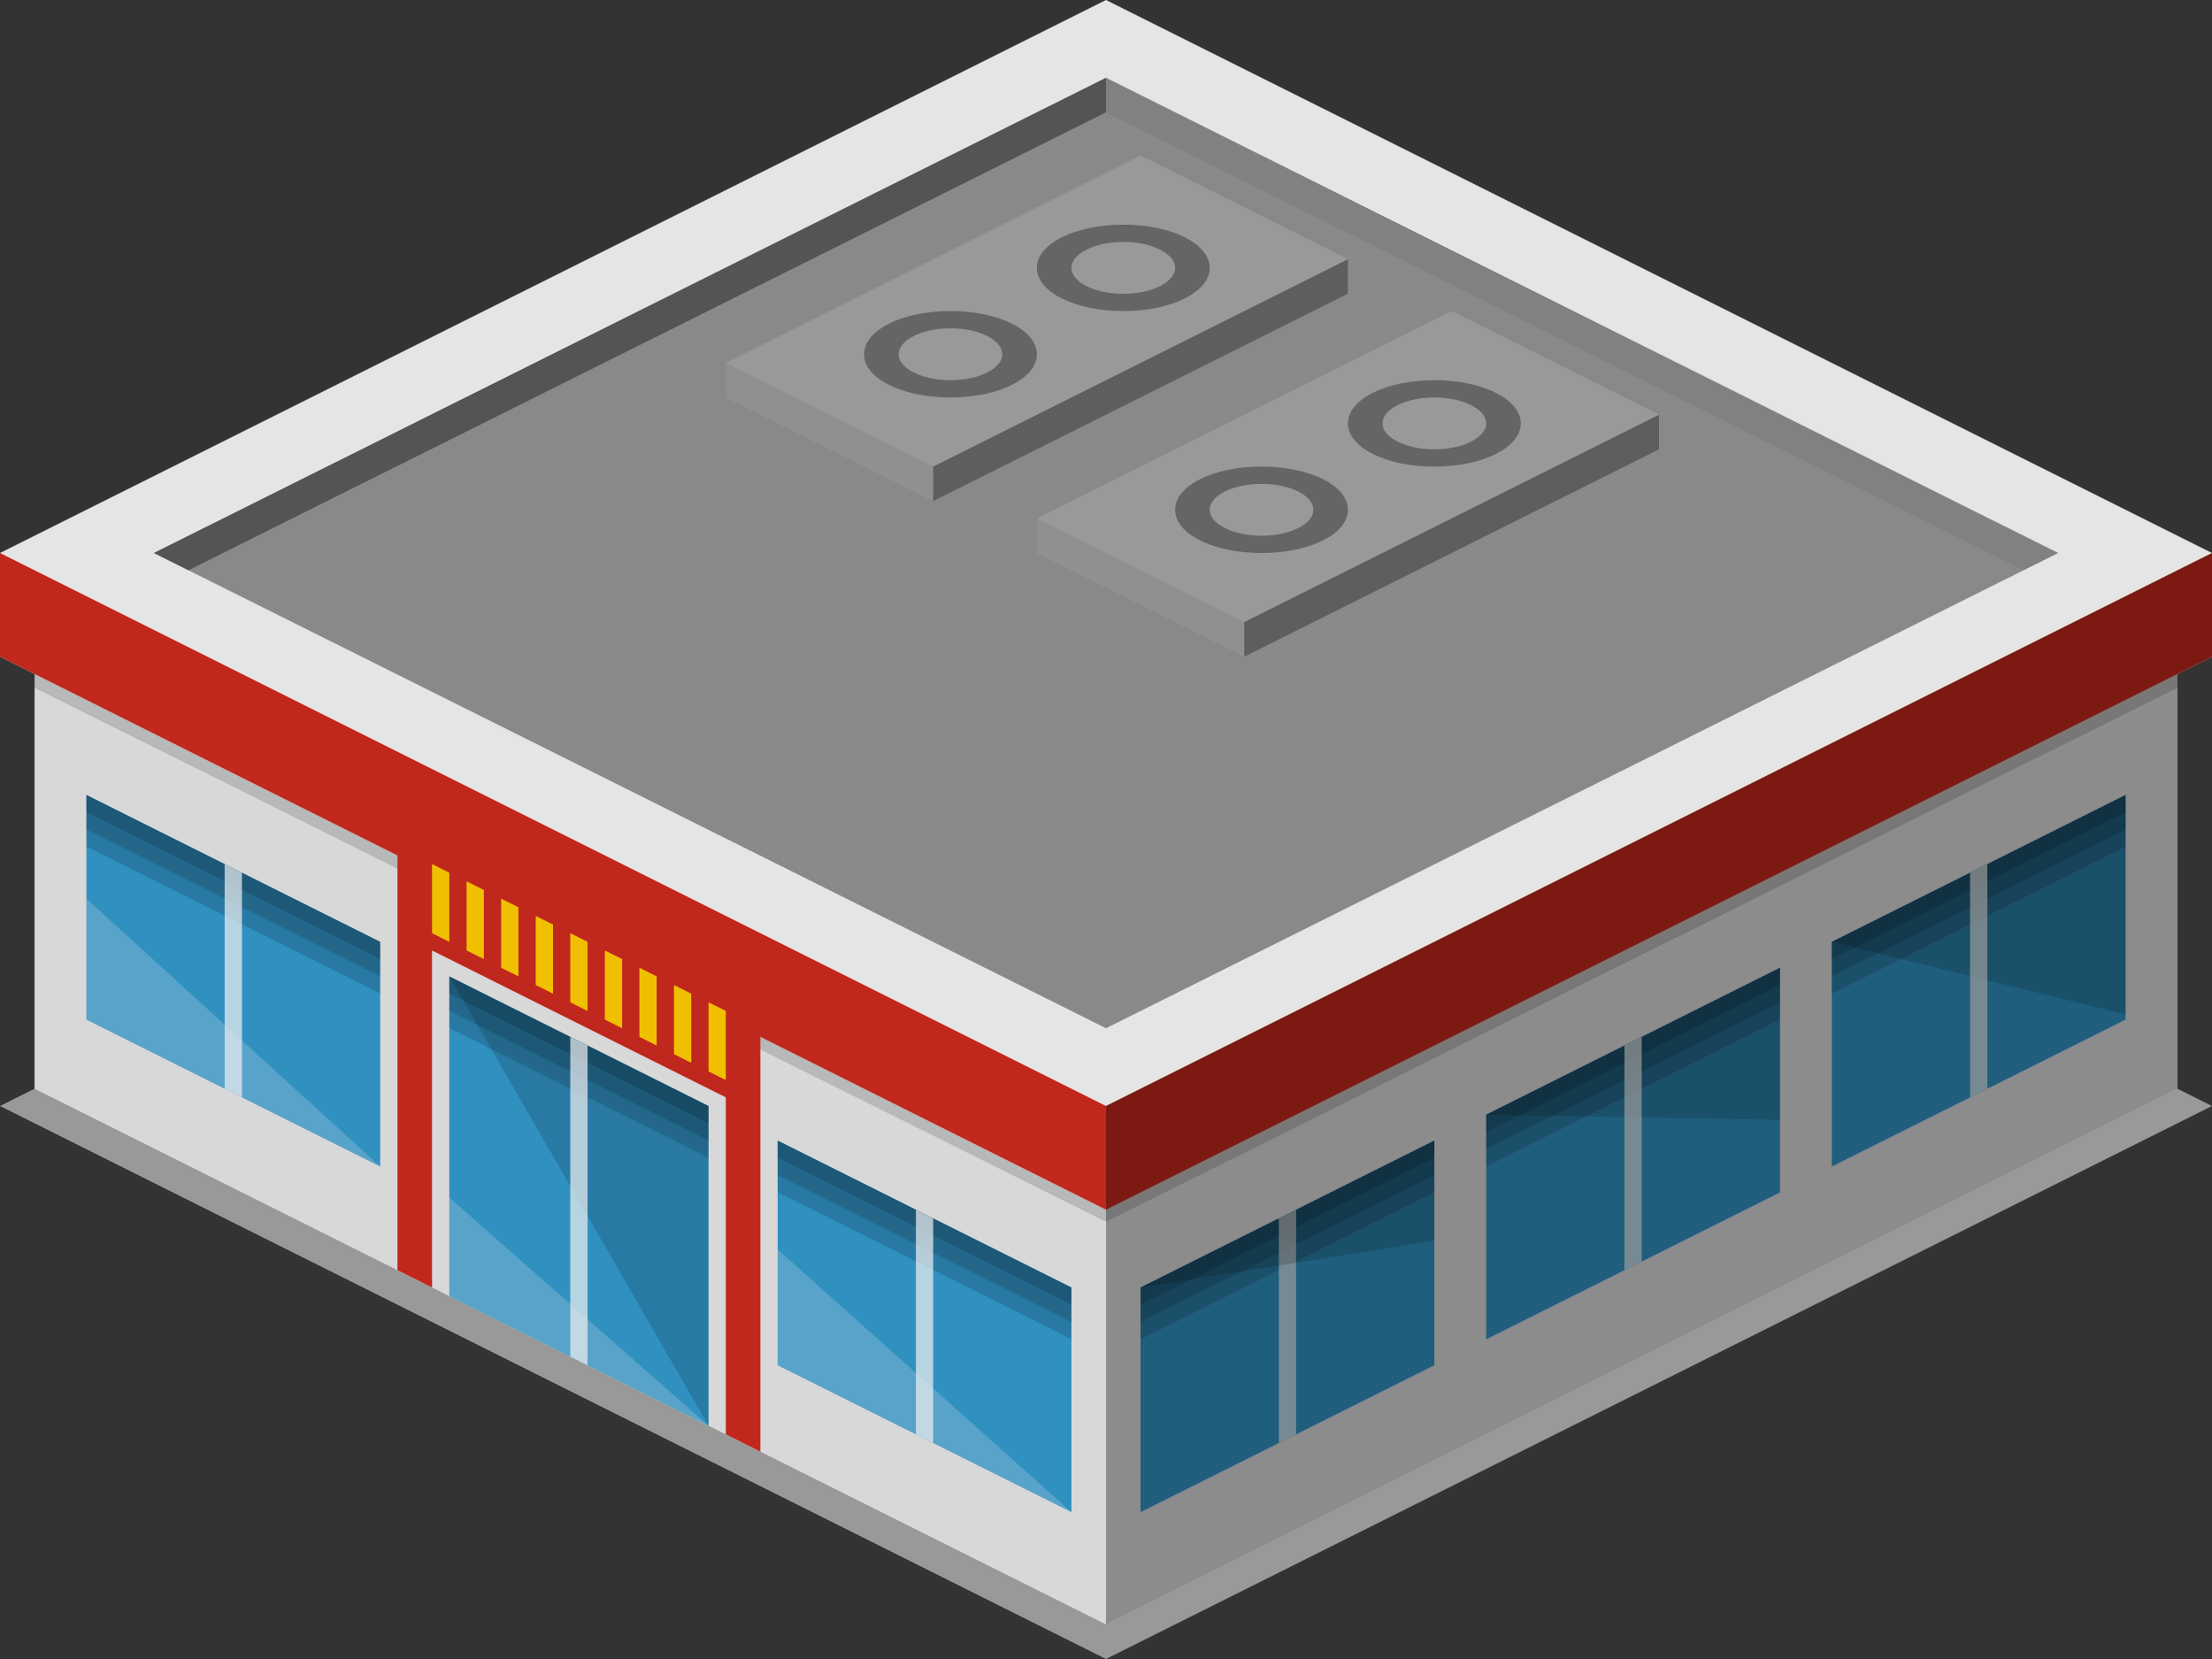 <?xml version="1.0" encoding="utf-8"?>
<!-- Generator: Adobe Illustrator 18.1.0, SVG Export Plug-In . SVG Version: 6.00 Build 0)  -->
<svg version="1.1" id="Layer_1" xmlns="http://www.w3.org/2000/svg" xmlns:xlink="http://www.w3.org/1999/xlink" x="0px" y="0px"
	 viewBox="0 0 128 96" enable-background="new 0 0 128 96" xml:space="preserve">
<rect x="0" y="0" width="128" height="96" fill="#333333" stroke="none"/>
<g>
	<polygon fill="#999999" points="64,96 0,64 64,32 128,64 	"/>
	<polygon fill="#E5E5E5" points="64,0 0,32 0,38 2,39 2,63 64,94 126,63 126,39 128,38 128,32 	"/>
	<g>
		<polygon opacity="0.15" points="64,70.7 2,39.8 2,39 64,70 		"/>
		<polygon fill="#CC291F" points="64,70 0,38 0,32 64,64 		"/>
		<polygon fill="#3399CC" points="22,67.5 5,59 5,46 22,54.5 		"/>
		<polygon opacity="0.15" points="22,57.5 5,49 5,46 22,54.5 		"/>
		<polygon opacity="0.15" points="22,56.5 5,48 5,46 22,54.5 		"/>
		<polygon opacity="0.15" points="22,55.5 5,47 5,46 22,54.5 		"/>
		<polygon fill="#3399CC" points="41,82.5 26,75 26,56.5 41,64 		"/>
		<polygon opacity="0.15" points="41,82.5 26,56.5 41,64 		"/>
		<polygon opacity="0.2" fill="#FFFFFF" points="41,82.5 26,75 26,69.3 		"/>
		<polygon opacity="0.15" points="41,67 26,59.5 26,56.5 41,64 		"/>
		<polygon opacity="0.15" points="41,66 26,58.5 26,56.5 41,64 		"/>
		<polygon opacity="0.15" points="41,65 26,57.5 26,56.5 41,64 		"/>
		<polygon opacity="0.7" fill="#FFFFFF" points="14,63.5 13,63 13,50 14,50.5 		"/>
		<polygon fill="#3399CC" points="62,87.5 45,79 45,66 62,74.5 		"/>
		<polygon opacity="0.15" points="62,77.5 45,69 45,66 62,74.5 		"/>
		<polygon opacity="0.15" points="62,76.5 45,68 45,66 62,74.5 		"/>
		<polygon opacity="0.15" points="62,75.5 45,67 45,66 62,74.5 		"/>
		<polygon opacity="0.7" fill="#FFFFFF" points="54,83.5 53,83 53,70 54,70.5 		"/>
		<polygon opacity="0.7" fill="#FFFFFF" points="34,79 33,78.5 33,60 34,60.5 		"/>
		<polygon fill="#CC291F" points="23,48 23,73.5 25,74.5 25,55 42,63.5 42,83 44,84 44,58.5 		"/>
		<polygon fill="#FFCC00" points="26,54.5 25,54 25,50 26,50.5 		"/>
		<polygon fill="#FFCC00" points="28,55.5 27,55 27,51 28,51.5 		"/>
		<polygon fill="#FFCC00" points="30,56.5 29,56 29,52 30,52.5 		"/>
		<polygon fill="#FFCC00" points="32,57.5 31,57 31,53 32,53.5 		"/>
		<polygon fill="#FFCC00" points="34,58.5 33,58 33,54 34,54.5 		"/>
		<polygon fill="#FFCC00" points="36,59.5 35,59 35,55 36,55.5 		"/>
		<polygon fill="#FFCC00" points="38,60.5 37,60 37,56 38,56.5 		"/>
		<polygon opacity="0.2" fill="#FFFFFF" points="22,67.5 5,59 5,52 		"/>
		<polygon fill="#FFCC00" points="40,61.5 39,61 39,57 40,57.5 		"/>
		<polygon opacity="0.2" fill="#FFFFFF" points="62,87.5 45,79 45,72.3 		"/>
		<polygon fill="#FFCC00" points="42,62.5 41,62 41,58 42,58.5 		"/>
		<polygon opacity="0.06" points="64,94 2,63 2,39 0,38 0,32 64,64 		"/>
	</g>
	<g>
		<polygon opacity="0.15" points="126,39.8 64,70.7 64,70 126,39 		"/>
		<polygon fill="#CC291F" points="128,38 64,70 64,64 128,32 		"/>
		<polygon fill="#3399CC" points="83,79 66,87.5 66,74.5 83,66 		"/>
		<polygon opacity="0.15" points="83,69 66,77.5 66,74.5 83,66 		"/>
		<polygon opacity="0.15" points="83,68 66,76.5 66,74.5 83,66 		"/>
		<polygon opacity="0.15" points="83,67 66,75.5 66,74.5 83,66 		"/>
		<polygon opacity="0.7" fill="#FFFFFF" points="75,83 74,83.5 74,70.5 75,70 		"/>
		<polygon fill="#3399CC" points="123,59 106,67.5 106,54.5 123,46 		"/>
		<polygon opacity="0.15" points="123,49 106,57.5 106,54.5 123,46 		"/>
		<polygon opacity="0.15" points="123,58.7 106,54.5 123,46 		"/>
		<polygon opacity="0.15" points="123,48 106,56.5 106,54.5 123,46 		"/>
		<polygon opacity="0.15" points="123,47 106,55.5 106,54.5 123,46 		"/>
		<polygon opacity="0.7" fill="#FFFFFF" points="115,63 114,63.5 114,50.5 115,50 		"/>
		<polygon fill="#3399CC" points="103,69 86,77.5 86,64.5 103,56 		"/>
		<polygon opacity="0.15" points="83,71.8 66,74.5 83,66 		"/>
		<polygon opacity="0.15" points="103,64.8 86,64.5 103,56 		"/>
		<polygon opacity="0.15" points="103,59 86,67.5 86,64.5 103,56 		"/>
		<polygon opacity="0.15" points="103,58 86,66.5 86,64.5 103,56 		"/>
		<polygon opacity="0.15" points="103,57 86,65.5 86,64.5 103,56 		"/>
		<polygon opacity="0.7" fill="#FFFFFF" points="95,73 94,73.5 94,60.5 95,60 		"/>
		<polygon opacity="0.39" points="126,63 64,94 64,64 128,32 128,38 126,39 		"/>
	</g>
	<polygon opacity="0.4" points="8.9,32 64,4.5 119.1,32 64,59.5 	"/>
	<polygon opacity="0.39" points="64,6.5 64,4.5 8.9,32 10.9,33 	"/>
	<polygon opacity="0.06" points="64,6.5 117.1,33 119.1,32 64,4.5 	"/>
	<g>
		<polygon fill="#999999" points="66,9 42,21 42,23 54,29 78,17 78,15 		"/>
		<polygon opacity="0.39" points="78,17 54,29 54,27 78,15 		"/>
		<polygon opacity="0.06" points="42,23 54,29 54,27 42,21 		"/>
		<path fill="#656565" d="M65,13c-2.8,0-5,1.1-5,2.5s2.2,2.5,5,2.5s5-1.1,5-2.5S67.8,13,65,13z M65,17c-1.7,0-3-0.7-3-1.5
			s1.3-1.5,3-1.5s3,0.7,3,1.5S66.7,17,65,17z"/>
		<path fill="#656565" d="M55,18c-2.8,0-5,1.1-5,2.5s2.2,2.5,5,2.5s5-1.1,5-2.5S57.8,18,55,18z M55,22c-1.7,0-3-0.7-3-1.5
			s1.3-1.5,3-1.5s3,0.7,3,1.5S56.7,22,55,22z"/>
	</g>
	<g>
		<polygon fill="#999999" points="84,18 60,30 60,32 72,38 96,26 96,24 		"/>
		<polygon opacity="0.39" points="96,26 72,38 72,36 96,24 		"/>
		<polygon opacity="0.06" points="60,32 72,38 72,36 60,30 		"/>
		<path fill="#656565" d="M83,22c-2.8,0-5,1.1-5,2.5s2.2,2.5,5,2.5s5-1.1,5-2.5S85.8,22,83,22z M83,26c-1.7,0-3-0.7-3-1.5
			s1.3-1.5,3-1.5s3,0.7,3,1.5S84.7,26,83,26z"/>
		<path fill="#656565" d="M73,27c-2.8,0-5,1.1-5,2.5s2.2,2.5,5,2.5s5-1.1,5-2.5S75.8,27,73,27z M73,31c-1.7,0-3-0.7-3-1.5
			s1.3-1.5,3-1.5s3,0.7,3,1.5S74.7,31,73,31z"/>
	</g>
</g>
</svg>
